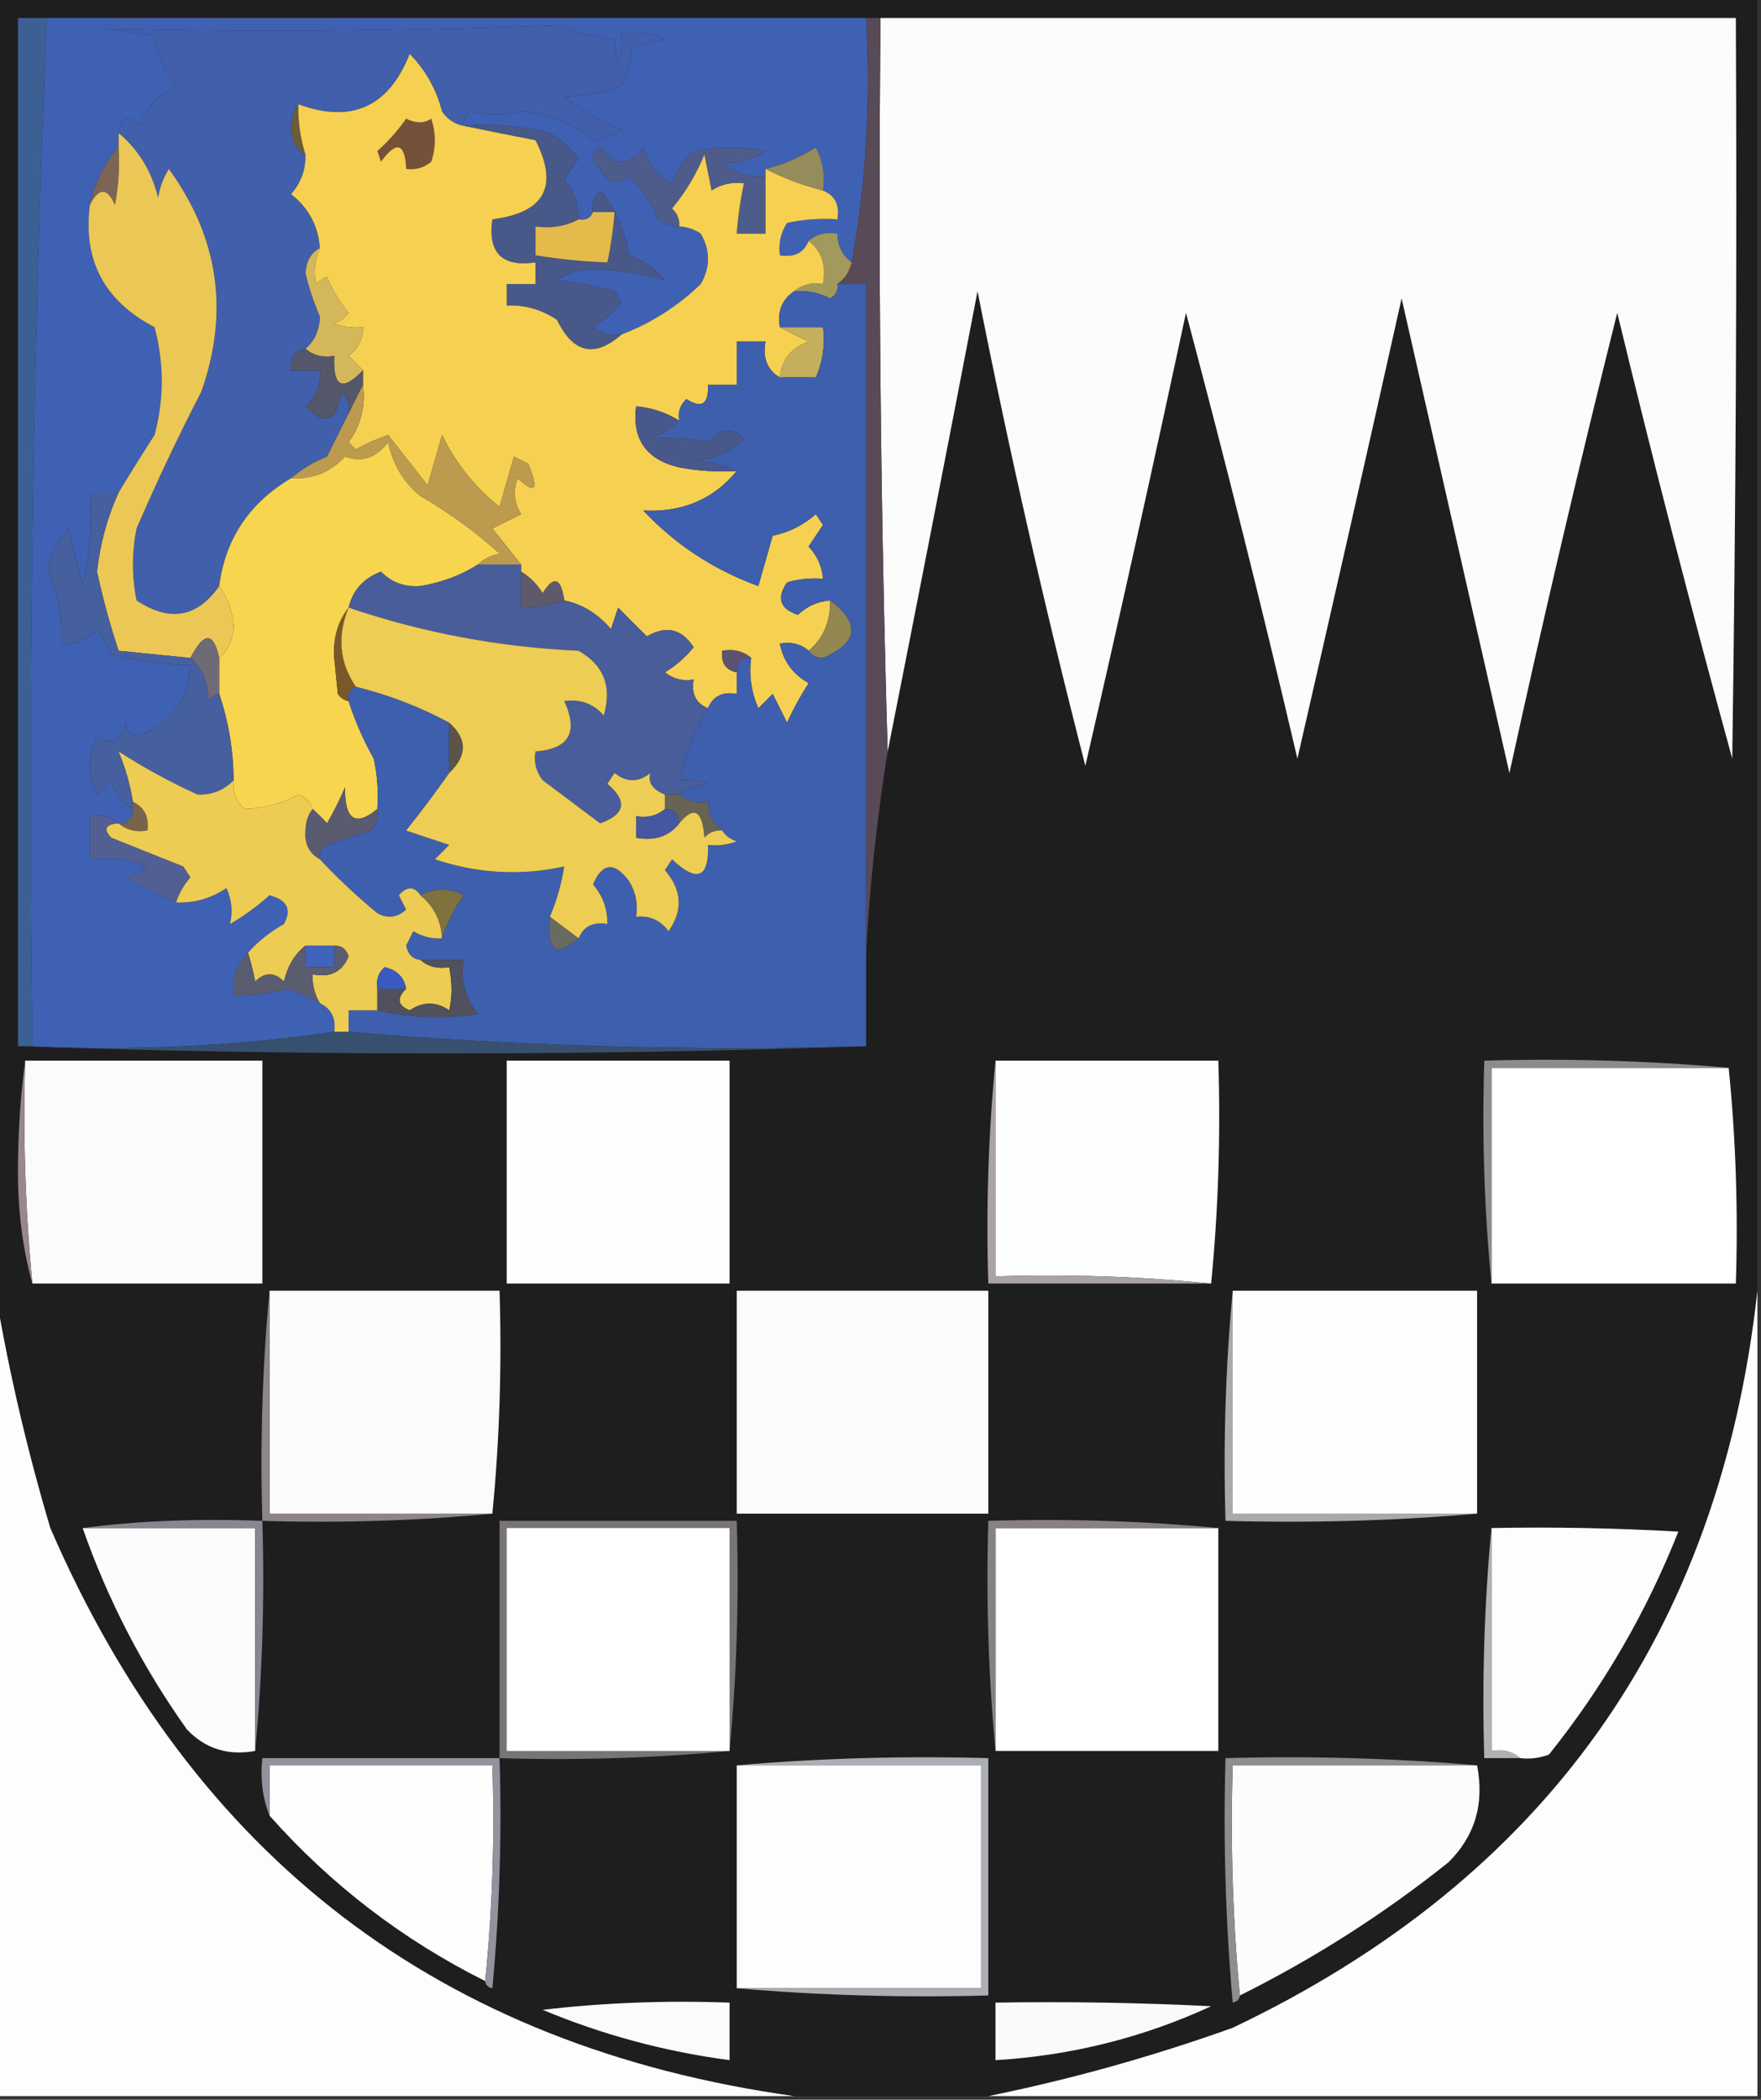 <?xml version="1.0" encoding="UTF-8"?>
<!DOCTYPE svg PUBLIC "-//W3C//DTD SVG 1.1//EN" "http://www.w3.org/Graphics/SVG/1.1/DTD/svg11.dtd">
<svg xmlns="http://www.w3.org/2000/svg" version="1.1" width="245px" height="292px" style="shape-rendering:geometricPrecision; text-rendering:geometricPrecision; image-rendering:optimizeQuality; fill-rule:evenodd; clip-rule:evenodd" xmlns:xlink="http://www.w3.org/1999/xlink">
<rect width="100%" height="100%" fill="#333333" stroke="none"/>
<g><path style="opacity:1" fill="#1e1e1e" d="M -0.5,-0.5 C 81.167,-0.5 162.833,-0.5 244.5,-0.5C 244.5,59.5 244.5,119.5 244.5,179.5C 239.239,227.169 214.906,261.336 171.5,282C 160.336,285.995 149.003,289.162 137.5,291.5C 128.5,291.5 119.5,291.5 110.5,291.5C 61.337,284.64 26.837,258.306 7,212.5C 3.834,201.846 1.334,191.179 -0.5,180.5C -0.5,120.167 -0.5,59.833 -0.5,-0.5 Z"/></g>
<g><path style="opacity:1" fill="#fcfcfd" d="M 122.5,2.5 C 162.167,2.5 201.833,2.5 241.5,2.5C 241.667,36.835 241.5,71.168 241,105.5C 235.36,84.941 230.027,64.274 225,43.5C 219.696,64.717 214.696,86.051 210,107.5C 204.991,85.468 199.991,63.468 195,41.5C 190.229,62.855 185.396,84.189 180.5,105.5C 175.651,84.769 170.484,64.102 165,43.5C 160.497,64.514 155.83,85.514 151,106.5C 145.38,84.641 140.38,62.641 136,40.5C 131.906,61.802 127.74,83.136 123.5,104.5C 122.502,70.671 122.168,36.671 122.5,2.5 Z"/></g>
<g><path style="opacity:1" fill="#3f61b4" d="M 6.5,2.5 C 44.5,2.5 82.5,2.5 120.5,2.5C 121.144,14.216 120.478,25.549 118.5,36.5C 117.194,35.533 116.527,34.199 116.5,32.5C 114.901,32.232 113.568,32.566 112.5,33.5C 111.817,35.176 110.483,35.843 108.5,35.5C 108.286,33.856 108.62,32.356 109.5,31C 111.81,30.503 114.143,30.337 116.5,30.5C 116.843,28.517 116.176,27.183 114.5,26.5C 114.799,24.396 114.466,22.396 113.5,20.5C 111.24,21.912 108.907,22.912 106.5,23.5C 106.5,23.833 106.5,24.167 106.5,24.5C 104.173,24.753 102.173,24.086 100.5,22.5C 102.506,22.868 104.506,22.368 106.5,21C 103.167,20.333 99.833,20.333 96.5,21C 95.141,22.204 94.141,23.704 93.5,25.5C 91.469,24.461 90.135,22.795 89.5,20.5C 87.5,23.167 85.5,23.167 83.5,20.5C 82.167,21.5 82.167,22.5 83.5,23.5C 84.503,25.542 85.837,25.875 87.5,24.5C 89.329,26.156 90.663,28.156 91.5,30.5C 92.417,31.127 93.417,31.461 94.5,31.5C 95.583,31.539 96.583,31.873 97.5,32.5C 98.833,34.833 98.833,37.167 97.5,39.5C 94.237,42.622 90.571,44.955 86.5,46.5C 85.022,46.762 83.689,46.429 82.5,45.5C 84.053,44.561 85.387,43.394 86.5,42C 86.167,41.5 85.833,41 85.5,40.5C 82.891,39.77 80.224,39.27 77.5,39C 78.944,37.936 80.611,37.436 82.5,37.5C 86.002,37.521 89.336,38.021 92.5,39C 91.183,37.341 89.516,36.174 87.5,35.5C 87.003,32.068 85.67,29.068 83.5,26.5C 82.614,27.325 82.281,28.325 82.5,29.5C 82.158,30.338 81.492,30.672 80.5,30.5C 80.551,28.43 79.885,26.597 78.5,25C 79.167,24 79.833,23 80.5,22C 79.387,20.606 78.053,19.439 76.5,18.5C 72.555,17.509 68.555,17.176 64.5,17.5C 64.369,16.624 64.703,15.957 65.5,15.5C 67.722,16.111 70.055,16.111 72.5,15.5C 76.275,15.721 79.609,17.054 82.5,19.5C 83.938,19.281 85.271,18.781 86.5,18C 83.671,16.753 81.005,15.253 78.5,13.5C 81.255,13.388 83.922,12.888 86.5,12C 87.249,10.266 87.749,8.433 88,6.5C 89.533,6.056 91.033,5.723 92.5,5.5C 90.604,4.534 88.604,4.201 86.5,4.5C 86.336,10.167 86.003,10.5 85.5,5.5C 82.882,5.221 80.382,4.554 78,3.5C 56.918,4.307 35.751,4.474 14.5,4C 16.833,4.333 19.167,4.667 21.5,5C 21.928,7.629 22.928,9.962 24.5,12C 21.959,13.04 20.293,14.874 19.5,17.5C 17.775,15.908 16.775,16.242 16.5,18.5C 16.5,19.167 16.5,19.833 16.5,20.5C 14.539,22.706 13.206,25.372 12.5,28.5C 11.516,36.204 14.516,41.871 21.5,45.5C 22.833,50.5 22.833,55.5 21.5,60.5C 19.735,63.231 18.068,65.898 16.5,68.5C 15.167,68.5 13.833,68.5 12.5,68.5C 12.826,72.884 12.492,77.217 11.5,81.5C 10.833,78.833 10.167,76.167 9.5,73.5C 8.172,75.158 7.172,76.991 6.5,79C 8.044,82.34 8.71,85.84 8.5,89.5C 10.492,89.671 12.159,89.005 13.5,87.5C 14.262,88.628 14.929,89.795 15.5,91C 19.113,91.936 22.78,92.436 26.5,92.5C 26.141,97.368 23.641,100.702 19,102.5C 17.989,102.108 17.489,101.441 17.5,100.5C 16.8,103.015 15.467,103.682 13.5,102.5C 12.167,105.167 12.167,107.833 13.5,110.5C 14.167,109.833 14.833,109.167 15.5,108.5C 16.057,110.332 17.057,111.665 18.5,112.5C 18.5,113.833 17.833,114.5 16.5,114.5C 15.432,113.566 14.099,113.232 12.5,113.5C 12.5,115.5 12.5,117.5 12.5,119.5C 15.247,119.187 17.913,119.52 20.5,120.5C 19.624,121.251 18.624,121.751 17.5,122C 19.814,123.267 22.148,124.434 24.5,125.5C 27.049,125.613 29.382,124.946 31.5,123.5C 32.242,125.108 32.409,126.775 32,128.5C 33.973,127.36 35.807,126.027 37.5,124.5C 39.96,125.16 40.626,126.494 39.5,128.5C 37.511,129.632 35.844,130.965 34.5,132.5C 32.925,134.114 32.259,136.114 32.5,138.5C 35.038,138.493 37.538,138.159 40,137.5C 41.607,138.074 43.107,138.74 44.5,139.5C 46.104,140.287 46.771,141.62 46.5,143.5C 32.873,145.482 18.873,146.149 4.5,145.5C 3.846,97.616 4.512,49.949 6.5,2.5 Z"/></g>
<g><path style="opacity:1" fill="#6c5c38" d="M 41.5,14.5 C 41.448,16.903 41.781,19.236 42.5,21.5C 41.275,20.848 40.608,19.681 40.5,18C 40.514,16.615 40.848,15.449 41.5,14.5 Z"/></g>
<g><path style="opacity:1" fill="#415fab" d="M 64.5,17.5 C 63.265,17.279 62.265,16.612 61.5,15.5C 60.701,12.411 59.201,9.744 57,7.5C 54.072,14.882 48.905,17.215 41.5,14.5C 40.848,15.449 40.514,16.615 40.5,18C 40.608,19.681 41.275,20.848 42.5,21.5C 42.551,23.57 41.885,25.403 40.5,27C 42.962,28.946 44.295,31.446 44.5,34.5C 43.275,35.152 42.608,36.319 42.5,38C 42.993,40.059 43.66,42.059 44.5,44C 44.475,45.876 43.809,47.376 42.5,48.5C 40.952,48.821 40.285,49.821 40.5,51.5C 41.833,51.5 43.167,51.5 44.5,51.5C 44.672,53.492 44.005,55.158 42.5,56.5C 45.185,59.304 46.852,58.638 47.5,54.5C 48.386,55.325 48.719,56.325 48.5,57.5C 47.527,59.447 46.527,61.447 45.5,63.5C 43.604,64.275 41.937,65.275 40.5,66.5C 34.672,69.968 31.338,74.968 30.5,81.5C 27.445,85.882 23.612,86.549 19,83.5C 18.333,80.167 18.333,76.833 19,73.5C 21.783,67.038 24.783,60.705 28,54.5C 31.926,43.39 30.426,33.057 23.5,23.5C 22.719,24.729 22.219,26.062 22,27.5C 21.099,23.8 19.265,20.8 16.5,18.5C 16.775,16.242 17.775,15.908 19.5,17.5C 20.293,14.874 21.959,13.04 24.5,12C 22.928,9.962 21.928,7.629 21.5,5C 19.167,4.667 16.833,4.333 14.5,4C 35.751,4.474 56.918,4.307 78,3.5C 80.382,4.554 82.882,5.221 85.5,5.5C 86.003,10.5 86.336,10.167 86.5,4.5C 88.604,4.201 90.604,4.534 92.5,5.5C 91.033,5.723 89.533,6.056 88,6.5C 87.749,8.433 87.249,10.266 86.5,12C 83.922,12.888 81.255,13.388 78.5,13.5C 81.005,15.253 83.671,16.753 86.5,18C 85.271,18.781 83.938,19.281 82.5,19.5C 79.609,17.054 76.275,15.721 72.5,15.5C 70.055,16.111 67.722,16.111 65.5,15.5C 64.703,15.957 64.369,16.624 64.5,17.5 Z"/></g>
<g><path style="opacity:1" fill="#4e5c8c" d="M 106.5,24.5 C 106.5,27.167 106.5,29.833 106.5,32.5C 105.167,32.5 103.833,32.5 102.5,32.5C 102.674,30.139 103.007,27.806 103.5,25.5C 101.856,25.287 100.356,25.62 99,26.5C 98.667,24.833 98.333,23.167 98,21.5C 96.893,24.211 95.393,26.711 93.5,29C 94.252,29.671 94.586,30.504 94.5,31.5C 93.417,31.461 92.417,31.127 91.5,30.5C 90.663,28.156 89.329,26.156 87.5,24.5C 85.837,25.875 84.503,25.542 83.5,23.5C 82.167,22.5 82.167,21.5 83.5,20.5C 85.5,23.167 87.5,23.167 89.5,20.5C 90.135,22.795 91.469,24.461 93.5,25.5C 94.141,23.704 95.141,22.204 96.5,21C 99.833,20.333 103.167,20.333 106.5,21C 104.506,22.368 102.506,22.868 100.5,22.5C 102.173,24.086 104.173,24.753 106.5,24.5 Z"/></g>
<g><path style="opacity:1" fill="#948d5b" d="M 114.5,26.5 C 111.677,25.783 109.01,24.783 106.5,23.5C 108.907,22.912 111.24,21.912 113.5,20.5C 114.466,22.396 114.799,24.396 114.5,26.5 Z"/></g>
<g><path style="opacity:1" fill="#7d6555" d="M 16.5,20.5 C 16.664,23.187 16.497,25.854 16,28.5C 14.908,26.069 13.741,26.069 12.5,28.5C 13.206,25.372 14.539,22.706 16.5,20.5 Z"/></g>
<g><path style="opacity:1" fill="#485888" d="M 64.5,17.5 C 68.555,17.176 72.555,17.509 76.5,18.5C 78.053,19.439 79.387,20.606 80.5,22C 79.833,23 79.167,24 78.5,25C 79.885,26.597 80.551,28.43 80.5,30.5C 78.735,31.461 76.735,31.795 74.5,31.5C 74.5,32.833 74.5,34.167 74.5,35.5C 77.807,36.051 81.14,36.384 84.5,36.5C 84.993,34.194 85.326,31.861 85.5,29.5C 84.5,29.5 83.5,29.5 82.5,29.5C 82.281,28.325 82.614,27.325 83.5,26.5C 85.67,29.068 87.003,32.068 87.5,35.5C 89.516,36.174 91.183,37.341 92.5,39C 89.336,38.021 86.002,37.521 82.5,37.5C 80.611,37.436 78.944,37.936 77.5,39C 80.224,39.27 82.891,39.77 85.5,40.5C 85.833,41 86.167,41.5 86.5,42C 85.387,43.394 84.053,44.561 82.5,45.5C 83.689,46.429 85.022,46.762 86.5,46.5C 82.748,49.81 79.748,49.143 77.5,44.5C 75.382,43.054 73.049,42.387 70.5,42.5C 70.5,41.5 70.5,40.5 70.5,39.5C 71.833,39.5 73.167,39.5 74.5,39.5C 74.5,38.5 74.5,37.5 74.5,36.5C 69.832,37.161 67.832,35.161 68.5,30.5C 75.77,29.585 77.77,25.918 74.5,19.5C 71.023,18.833 67.689,18.166 64.5,17.5 Z"/></g>
<g><path style="opacity:1" fill="#a2995d" d="M 112.5,33.5 C 113.568,32.566 114.901,32.232 116.5,32.5C 116.527,34.199 117.194,35.533 118.5,36.5C 118.218,37.778 117.551,38.778 116.5,39.5C 116.631,40.376 116.298,41.043 115.5,41.5C 113.929,40.691 112.262,40.357 110.5,40.5C 111.568,39.566 112.901,39.232 114.5,39.5C 114.975,36.918 114.308,34.918 112.5,33.5 Z"/></g>
<g><path style="opacity:1" fill="#f6d050" d="M 64.5,17.5 C 67.689,18.166 71.023,18.833 74.5,19.5C 77.77,25.918 75.77,29.585 68.5,30.5C 67.832,35.161 69.832,37.161 74.5,36.5C 74.5,37.5 74.5,38.5 74.5,39.5C 73.167,39.5 71.833,39.5 70.5,39.5C 70.5,40.5 70.5,41.5 70.5,42.5C 73.049,42.387 75.382,43.054 77.5,44.5C 79.748,49.143 82.748,49.81 86.5,46.5C 90.571,44.955 94.237,42.622 97.5,39.5C 98.833,37.167 98.833,34.833 97.5,32.5C 96.583,31.873 95.583,31.539 94.5,31.5C 94.586,30.504 94.252,29.671 93.5,29C 95.393,26.711 96.893,24.211 98,21.5C 98.333,23.167 98.667,24.833 99,26.5C 100.356,25.62 101.856,25.287 103.5,25.5C 103.007,27.806 102.674,30.139 102.5,32.5C 103.833,32.5 105.167,32.5 106.5,32.5C 106.5,29.833 106.5,27.167 106.5,24.5C 106.5,24.167 106.5,23.833 106.5,23.5C 109.01,24.783 111.677,25.783 114.5,26.5C 116.176,27.183 116.843,28.517 116.5,30.5C 114.143,30.337 111.81,30.503 109.5,31C 108.62,32.356 108.286,33.856 108.5,35.5C 110.483,35.843 111.817,35.176 112.5,33.5C 114.308,34.918 114.975,36.918 114.5,39.5C 112.901,39.232 111.568,39.566 110.5,40.5C 108.787,41.635 108.12,43.302 108.5,45.5C 109.718,46.161 111.051,46.828 112.5,47.5C 110.069,48.36 108.736,50.027 108.5,52.5C 106.744,51.448 106.077,49.781 106.5,47.5C 105.167,47.5 103.833,47.5 102.5,47.5C 102.5,49.5 102.5,51.5 102.5,53.5C 101.167,53.5 99.833,53.5 98.5,53.5C 98.62,56.205 97.62,56.871 95.5,55.5C 94.614,56.325 94.281,57.325 94.5,58.5C 92.685,57.37 90.685,56.704 88.5,56.5C 87.916,61.092 89.916,63.925 94.5,65C 97.146,65.497 99.813,65.664 102.5,65.5C 99.249,69.449 94.916,71.282 89.5,71C 93.94,75.729 99.274,79.229 105.5,81.5C 106.167,79.167 106.833,76.833 107.5,74.5C 109.774,74.03 111.774,73.03 113.5,71.5C 113.833,72 114.167,72.5 114.5,73C 113.833,74 113.167,75 112.5,76C 113.707,77.3 114.374,78.8 114.5,80.5C 112.801,80.34 111.134,80.507 109.5,81C 108,83.167 108.5,84.667 111,85.5C 112.3,84.293 113.8,83.626 115.5,83.5C 115.536,86.461 114.536,88.794 112.5,90.5C 111.432,89.566 110.099,89.232 108.5,89.5C 108.961,91.916 110.294,93.75 112.5,95C 111.37,96.76 110.37,98.593 109.5,100.5C 108.833,99.167 108.167,97.833 107.5,96.5C 106.833,97.167 106.167,97.833 105.5,98.5C 104.526,96.257 104.192,93.924 104.5,91.5C 103.432,90.566 102.099,90.232 100.5,90.5C 100.285,92.179 100.952,93.179 102.5,93.5C 102.5,94.5 102.5,95.5 102.5,96.5C 100.517,96.157 99.183,96.823 98.5,98.5C 96.823,97.817 96.157,96.483 96.5,94.5C 95.022,94.762 93.689,94.429 92.5,93.5C 94.053,92.561 95.387,91.394 96.5,90C 94.832,87.445 92.665,86.945 90,88.5C 88.674,87.201 87.34,85.868 86,84.5C 85.667,85.5 85.333,86.5 85,87.5C 83.208,85.372 81.042,84.039 78.5,83.5C 78.048,80.326 77.048,79.993 75.5,82.5C 74.712,81.23 73.712,80.23 72.5,79.5C 72.5,79.167 72.5,78.833 72.5,78.5C 71.19,76.852 69.857,75.186 68.5,73.5C 69.833,72.833 71.167,72.167 72.5,71.5C 71.515,69.902 71.349,68.235 72,66.5C 74.485,68.804 74.985,68.137 73.5,64.5C 72.833,64.167 72.167,63.833 71.5,63.5C 70.833,65.833 70.167,68.167 69.5,70.5C 66.065,67.737 63.399,64.404 61.5,60.5C 60.833,62.833 60.167,65.167 59.5,67.5C 57.669,65.174 55.836,62.841 54,60.5C 52.441,61.029 50.941,61.696 49.5,62.5C 49.167,62.167 48.833,61.833 48.5,61.5C 50.223,59.132 50.89,56.466 50.5,53.5C 50.5,52.833 50.5,52.167 50.5,51.5C 49.909,50.849 49.243,50.182 48.5,49.5C 49.853,48.476 50.52,47.143 50.5,45.5C 49.127,45.657 47.793,45.49 46.5,45C 47.308,44.692 47.975,44.192 48.5,43.5C 47.248,41.999 46.248,40.333 45.5,38.5C 44.914,38.709 44.414,39.043 44,39.5C 43.615,37.803 43.782,36.137 44.5,34.5C 44.295,31.446 42.962,28.946 40.5,27C 41.885,25.403 42.551,23.57 42.5,21.5C 41.781,19.236 41.448,16.903 41.5,14.5C 48.905,17.215 54.072,14.882 57,7.5C 59.201,9.744 60.701,12.411 61.5,15.5C 62.265,16.612 63.265,17.279 64.5,17.5 Z"/></g>
<g><path style="opacity:1" fill="#e4ba4b" d="M 82.5,29.5 C 83.5,29.5 84.5,29.5 85.5,29.5C 85.326,31.861 84.993,34.194 84.5,36.5C 81.14,36.384 77.807,36.051 74.5,35.5C 74.5,34.167 74.5,32.833 74.5,31.5C 76.735,31.795 78.735,31.461 80.5,30.5C 81.492,30.672 82.158,30.338 82.5,29.5 Z"/></g>
<g><path style="opacity:1" fill="#755139" d="M 56.5,16.5 C 57.847,17.171 59.014,17.171 60,16.5C 60.667,18.5 60.667,20.5 60,22.5C 58.989,23.337 57.822,23.67 56.5,23.5C 56.344,19.865 55.178,19.532 53,22.5C 52.833,22 52.667,21.5 52.5,21C 54.018,19.649 55.352,18.149 56.5,16.5 Z"/></g>
<g><path style="opacity:1" fill="#d5b75b" d="M 44.5,34.5 C 43.782,36.137 43.615,37.803 44,39.5C 44.414,39.043 44.914,38.709 45.5,38.5C 46.248,40.333 47.248,41.999 48.5,43.5C 47.975,44.192 47.308,44.692 46.5,45C 47.793,45.49 49.127,45.657 50.5,45.5C 50.52,47.143 49.853,48.476 48.5,49.5C 49.243,50.182 49.909,50.849 50.5,51.5C 47.631,54.512 46.298,53.845 46.5,49.5C 44.901,49.768 43.568,49.434 42.5,48.5C 43.809,47.376 44.475,45.876 44.5,44C 43.66,42.059 42.993,40.059 42.5,38C 42.608,36.319 43.275,35.152 44.5,34.5 Z"/></g>
<g><path style="opacity:1" fill="#c5af5c" d="M 108.5,45.5 C 110.5,45.5 112.5,45.5 114.5,45.5C 114.808,47.924 114.474,50.257 113.5,52.5C 111.812,52.458 110.146,52.458 108.5,52.5C 108.736,50.027 110.069,48.36 112.5,47.5C 111.051,46.828 109.718,46.161 108.5,45.5 Z"/></g>
<g><path style="opacity:1" fill="#535769" d="M 42.5,48.5 C 43.568,49.434 44.901,49.768 46.5,49.5C 46.298,53.845 47.631,54.512 50.5,51.5C 50.5,52.167 50.5,52.833 50.5,53.5C 49.833,54.833 49.167,56.167 48.5,57.5C 48.719,56.325 48.386,55.325 47.5,54.5C 46.852,58.638 45.185,59.304 42.5,56.5C 44.005,55.158 44.672,53.492 44.5,51.5C 43.167,51.5 41.833,51.5 40.5,51.5C 40.285,49.821 40.952,48.821 42.5,48.5 Z"/></g>
<g><path style="opacity:1" fill="#584a56" d="M 120.5,2.5 C 121.167,2.5 121.833,2.5 122.5,2.5C 122.168,36.671 122.502,70.671 123.5,104.5C 121.993,113.865 120.993,123.199 120.5,132.5C 120.5,101.5 120.5,70.5 120.5,39.5C 119.167,39.5 117.833,39.5 116.5,39.5C 117.551,38.778 118.218,37.778 118.5,36.5C 120.478,25.549 121.144,14.216 120.5,2.5 Z"/></g>
<g><path style="opacity:1" fill="#bc9a4e" d="M 50.5,53.5 C 50.89,56.466 50.223,59.132 48.5,61.5C 48.833,61.833 49.167,62.167 49.5,62.5C 50.941,61.696 52.441,61.029 54,60.5C 55.836,62.841 57.669,65.174 59.5,67.5C 60.167,65.167 60.833,62.833 61.5,60.5C 63.399,64.404 66.065,67.737 69.5,70.5C 70.167,68.167 70.833,65.833 71.5,63.5C 72.167,63.833 72.833,64.167 73.5,64.5C 74.985,68.137 74.485,68.804 72,66.5C 71.349,68.235 71.515,69.902 72.5,71.5C 71.167,72.167 69.833,72.833 68.5,73.5C 69.857,75.186 71.19,76.852 72.5,78.5C 70.5,78.5 68.5,78.5 66.5,78.5C 67.263,77.732 68.263,77.232 69.5,77C 66.113,73.947 62.447,71.28 58.5,69C 56.106,67.048 54.606,64.548 54,61.5C 52.316,63.701 50.316,64.367 48,63.5C 45.975,65.693 43.475,66.693 40.5,66.5C 41.937,65.275 43.604,64.275 45.5,63.5C 46.527,61.447 47.527,59.447 48.5,57.5C 49.167,56.167 49.833,54.833 50.5,53.5 Z"/></g>
<g><path style="opacity:1" fill="#49588a" d="M 94.5,58.5 C 93.4,59.559 92.066,60.392 90.5,61C 93.231,60.779 95.898,60.946 98.5,61.5C 100.183,59.537 101.849,59.37 103.5,61C 101.663,62.953 99.329,63.953 96.5,64C 98.708,64.191 100.708,64.691 102.5,65.5C 99.813,65.664 97.146,65.497 94.5,65C 89.916,63.925 87.916,61.092 88.5,56.5C 90.685,56.704 92.685,57.37 94.5,58.5 Z"/></g>
<g><path style="opacity:1" fill="#f7d54f" d="M 66.5,78.5 C 64.137,80.003 61.47,81.003 58.5,81.5C 56.307,81.674 54.473,81.007 53,79.5C 50.585,80.411 49.085,82.078 48.5,84.5C 46.983,86.462 46.316,88.795 46.5,91.5C 46.667,93.167 46.833,94.833 47,96.5C 47.383,97.056 47.883,97.389 48.5,97.5C 49.389,100.278 50.555,102.945 52,105.5C 52.497,107.81 52.663,110.143 52.5,112.5C 49.45,115.023 47.95,114.023 48,109.5C 47.261,111.221 46.427,112.887 45.5,114.5C 44.818,113.757 44.151,113.091 43.5,112.5C 43.189,111.522 42.522,110.855 41.5,110.5C 39.32,111.735 36.82,112.402 34,112.5C 32.812,111.437 32.312,110.103 32.5,108.5C 32.466,104.37 31.799,100.37 30.5,96.5C 30.5,94.833 30.5,93.167 30.5,91.5C 31.765,90.486 32.431,88.986 32.5,87C 32.303,84.879 31.636,83.046 30.5,81.5C 31.338,74.968 34.672,69.968 40.5,66.5C 43.475,66.693 45.975,65.693 48,63.5C 50.316,64.367 52.316,63.701 54,61.5C 54.606,64.548 56.106,67.048 58.5,69C 62.447,71.28 66.113,73.947 69.5,77C 68.263,77.232 67.263,77.732 66.5,78.5 Z"/></g>
<g><path style="opacity:1" fill="#ebc855" d="M 16.5,18.5 C 19.265,20.8 21.099,23.8 22,27.5C 22.219,26.062 22.719,24.729 23.5,23.5C 30.426,33.057 31.926,43.39 28,54.5C 24.783,60.705 21.783,67.038 19,73.5C 18.333,76.833 18.333,80.167 19,83.5C 23.612,86.549 27.445,85.882 30.5,81.5C 31.636,83.046 32.303,84.879 32.5,87C 32.431,88.986 31.765,90.486 30.5,91.5C 29.707,87.835 28.374,87.835 26.5,91.5C 23.167,91.167 19.833,90.833 16.5,90.5C 15.306,86.914 14.306,83.247 13.5,79.5C 13.921,75.627 14.921,71.961 16.5,68.5C 18.068,65.898 19.735,63.231 21.5,60.5C 22.833,55.5 22.833,50.5 21.5,45.5C 14.516,41.871 11.516,36.204 12.5,28.5C 13.741,26.069 14.908,26.069 16,28.5C 16.497,25.854 16.664,23.187 16.5,20.5C 16.5,19.833 16.5,19.167 16.5,18.5 Z"/></g>
<g><path style="opacity:1" fill="#5e5a6c" d="M 72.5,79.5 C 73.712,80.23 74.712,81.23 75.5,82.5C 77.048,79.993 78.048,80.326 78.5,83.5C 76.565,84.15 74.565,84.483 72.5,84.5C 72.5,82.833 72.5,81.167 72.5,79.5 Z"/></g>
<g><path style="opacity:1" fill="#928651" d="M 115.5,83.5 C 119.746,86.714 119.412,89.38 114.5,91.5C 113.584,91.457 112.917,91.124 112.5,90.5C 114.536,88.794 115.536,86.461 115.5,83.5 Z"/></g>
<g><path style="opacity:1" fill="#495d9a" d="M 66.5,78.5 C 68.5,78.5 70.5,78.5 72.5,78.5C 72.5,78.833 72.5,79.167 72.5,79.5C 72.5,81.167 72.5,82.833 72.5,84.5C 74.565,84.483 76.565,84.15 78.5,83.5C 81.042,84.039 83.208,85.372 85,87.5C 85.333,86.5 85.667,85.5 86,84.5C 87.34,85.868 88.674,87.201 90,88.5C 92.665,86.945 94.832,87.445 96.5,90C 95.387,91.394 94.053,92.561 92.5,93.5C 93.689,94.429 95.022,94.762 96.5,94.5C 96.157,96.483 96.823,97.817 98.5,98.5C 96.618,101.599 95.285,104.932 94.5,108.5C 95.873,108.343 97.207,108.51 98.5,109C 96.942,109.21 95.609,109.71 94.5,110.5C 93.833,110.5 93.167,110.5 92.5,110.5C 90.754,109.782 90.088,108.782 90.5,107.5C 88.833,108.833 87.167,108.833 85.5,107.5C 85.167,108 84.833,108.5 84.5,109C 87.34,111.408 87.006,113.241 83.5,114.5C 80.833,112.5 78.167,110.5 75.5,108.5C 74.571,107.311 74.238,105.978 74.5,104.5C 79.173,104.158 80.507,101.825 78.5,97.5C 80.722,97.178 82.556,97.845 84,99.5C 85.171,95.492 84.005,92.492 80.5,90.5C 69.494,90 58.827,88 48.5,84.5C 49.085,82.078 50.585,80.411 53,79.5C 54.473,81.007 56.307,81.674 58.5,81.5C 61.47,81.003 64.137,80.003 66.5,78.5 Z"/></g>
<g><path style="opacity:1" fill="#5d5272" d="M 104.5,91.5 C 103.167,91.5 102.5,92.167 102.5,93.5C 100.952,93.179 100.285,92.179 100.5,90.5C 102.099,90.232 103.432,90.566 104.5,91.5 Z"/></g>
<g><path style="opacity:1" fill="#7b5828" d="M 48.5,84.5 C 46.876,88.445 47.209,92.111 49.5,95.5C 48.662,95.842 48.328,96.508 48.5,97.5C 47.883,97.389 47.383,97.056 47,96.5C 46.833,94.833 46.667,93.167 46.5,91.5C 46.316,88.795 46.983,86.462 48.5,84.5 Z"/></g>
<g><path style="opacity:1" fill="#6e6a76" d="M 30.5,91.5 C 30.5,93.167 30.5,94.833 30.5,96.5C 29.883,96.611 29.383,96.944 29,97.5C 28.998,94.949 28.164,92.949 26.5,91.5C 28.374,87.835 29.707,87.835 30.5,91.5 Z"/></g>
<g><path style="opacity:1" fill="#3e5fad" d="M 116.5,39.5 C 117.833,39.5 119.167,39.5 120.5,39.5C 120.5,70.5 120.5,101.5 120.5,132.5C 120.5,136.833 120.5,141.167 120.5,145.5C 96.143,146.157 72.143,145.49 48.5,143.5C 48.5,142.5 48.5,141.5 48.5,140.5C 49.833,140.5 51.167,140.5 52.5,140.5C 57.114,141.55 61.78,141.717 66.5,141C 64.709,138.894 64.042,136.394 64.5,133.5C 62.5,133.5 60.5,133.5 58.5,133.5C 57.414,133.38 56.747,132.713 56.5,131.5C 56.833,130.833 57.167,130.167 57.5,129.5C 58.736,130.246 60.069,130.579 61.5,130.5C 62.138,128.427 63.138,126.427 64.5,124.5C 62.541,123.481 60.541,123.481 58.5,124.5C 57.614,123.224 56.614,123.224 55.5,124.5C 55.833,125.167 56.167,125.833 56.5,126.5C 55.277,127.614 53.944,127.781 52.5,127C 49.636,124.634 46.969,122.134 44.5,119.5C 44.369,118.624 44.703,117.957 45.5,117.5C 47.5,116.833 49.5,116.167 51.5,115.5C 52.386,114.675 52.719,113.675 52.5,112.5C 52.663,110.143 52.497,107.81 52,105.5C 50.555,102.945 49.389,100.278 48.5,97.5C 48.328,96.508 48.662,95.842 49.5,95.5C 54.115,96.643 58.449,98.31 62.5,100.5C 62.5,102.833 62.5,105.167 62.5,107.5C 60.641,110.147 58.641,112.813 56.5,115.5C 58.5,116.167 60.5,116.833 62.5,117.5C 61.833,118.167 61.167,118.833 60.5,119.5C 66.438,121.49 72.438,121.823 78.5,120.5C 78.116,122.929 77.449,125.263 76.5,127.5C 76.009,132.236 77.343,133.236 80.5,130.5C 81.183,128.824 82.517,128.157 84.5,128.5C 84.523,126.4 83.856,124.567 82.5,123C 83.79,119.967 85.457,119.8 87.5,122.5C 88.452,124.045 88.785,125.712 88.5,127.5C 90.39,127.297 91.89,127.963 93,129.5C 95.056,126.616 94.889,123.783 92.5,121C 92.833,120.5 93.167,120 93.5,119.5C 96.976,122.784 98.643,122.117 98.5,117.5C 99.873,117.657 101.207,117.49 102.5,117C 101.584,116.722 100.918,116.222 100.5,115.5C 99.194,114.533 98.527,113.199 98.5,111.5C 96.901,111.768 95.568,111.434 94.5,110.5C 95.609,109.71 96.942,109.21 98.5,109C 97.207,108.51 95.873,108.343 94.5,108.5C 95.285,104.932 96.618,101.599 98.5,98.5C 99.183,96.823 100.517,96.157 102.5,96.5C 102.5,95.5 102.5,94.5 102.5,93.5C 102.5,92.167 103.167,91.5 104.5,91.5C 104.192,93.924 104.526,96.257 105.5,98.5C 106.167,97.833 106.833,97.167 107.5,96.5C 108.167,97.833 108.833,99.167 109.5,100.5C 110.37,98.593 111.37,96.76 112.5,95C 110.294,93.75 108.961,91.916 108.5,89.5C 110.099,89.232 111.432,89.566 112.5,90.5C 112.917,91.124 113.584,91.457 114.5,91.5C 119.412,89.38 119.746,86.714 115.5,83.5C 113.8,83.626 112.3,84.293 111,85.5C 108.5,84.667 108,83.167 109.5,81C 111.134,80.507 112.801,80.34 114.5,80.5C 114.374,78.8 113.707,77.3 112.5,76C 113.167,75 113.833,74 114.5,73C 114.167,72.5 113.833,72 113.5,71.5C 111.774,73.03 109.774,74.03 107.5,74.5C 106.833,76.833 106.167,79.167 105.5,81.5C 99.274,79.229 93.94,75.729 89.5,71C 94.916,71.282 99.249,69.449 102.5,65.5C 100.708,64.691 98.708,64.191 96.5,64C 99.329,63.953 101.663,62.953 103.5,61C 101.849,59.37 100.183,59.537 98.5,61.5C 95.898,60.946 93.231,60.779 90.5,61C 92.066,60.392 93.4,59.559 94.5,58.5C 94.281,57.325 94.614,56.325 95.5,55.5C 97.62,56.871 98.62,56.205 98.5,53.5C 99.833,53.5 101.167,53.5 102.5,53.5C 102.5,51.5 102.5,49.5 102.5,47.5C 103.833,47.5 105.167,47.5 106.5,47.5C 106.077,49.781 106.744,51.448 108.5,52.5C 110.146,52.458 111.812,52.458 113.5,52.5C 114.474,50.257 114.808,47.924 114.5,45.5C 112.5,45.5 110.5,45.5 108.5,45.5C 108.12,43.302 108.787,41.635 110.5,40.5C 112.262,40.357 113.929,40.691 115.5,41.5C 116.298,41.043 116.631,40.376 116.5,39.5 Z"/></g>
<g><path style="opacity:1" fill="#5b5447" d="M 62.5,100.5 C 65.034,102.75 65.034,105.084 62.5,107.5C 62.5,105.167 62.5,102.833 62.5,100.5 Z"/></g>
<g><path style="opacity:1" fill="#465f9f" d="M 16.5,68.5 C 14.921,71.961 13.921,75.627 13.5,79.5C 14.306,83.247 15.306,86.914 16.5,90.5C 19.833,90.833 23.167,91.167 26.5,91.5C 28.164,92.949 28.998,94.949 29,97.5C 29.383,96.944 29.883,96.611 30.5,96.5C 31.799,100.37 32.466,104.37 32.5,108.5C 31.181,109.897 29.514,110.563 27.5,110.5C 23.596,108.719 19.929,106.719 16.5,104.5C 17.449,106.737 18.116,109.071 18.5,111.5C 18.5,111.833 18.5,112.167 18.5,112.5C 17.057,111.665 16.057,110.332 15.5,108.5C 14.833,109.167 14.167,109.833 13.5,110.5C 12.167,107.833 12.167,105.167 13.5,102.5C 15.467,103.682 16.8,103.015 17.5,100.5C 17.489,101.441 17.989,102.108 19,102.5C 23.641,100.702 26.141,97.368 26.5,92.5C 22.78,92.436 19.113,91.936 15.5,91C 14.929,89.795 14.262,88.628 13.5,87.5C 12.159,89.005 10.492,89.671 8.5,89.5C 8.71,85.84 8.044,82.34 6.5,79C 7.172,76.991 8.172,75.158 9.5,73.5C 10.167,76.167 10.833,78.833 11.5,81.5C 12.492,77.217 12.826,72.884 12.5,68.5C 13.833,68.5 15.167,68.5 16.5,68.5 Z"/></g>
<g><path style="opacity:1" fill="#676453" d="M 92.5,110.5 C 93.167,110.5 93.833,110.5 94.5,110.5C 95.568,111.434 96.901,111.768 98.5,111.5C 98.527,113.199 99.194,114.533 100.5,115.5C 99.504,115.414 98.671,115.748 98,116.5C 97.724,112.67 96.558,112.004 94.5,114.5C 94.5,113.167 93.833,112.5 92.5,112.5C 92.5,111.833 92.5,111.167 92.5,110.5 Z"/></g>
<g><path style="opacity:1" fill="#7a634b" d="M 18.5,111.5 C 20.104,112.287 20.771,113.62 20.5,115.5C 18.901,115.768 17.568,115.434 16.5,114.5C 17.833,114.5 18.5,113.833 18.5,112.5C 18.5,112.167 18.5,111.833 18.5,111.5 Z"/></g>
<g><path style="opacity:1" fill="#5a5a71" d="M 52.5,112.5 C 52.719,113.675 52.386,114.675 51.5,115.5C 49.5,116.167 47.5,116.833 45.5,117.5C 44.703,117.957 44.369,118.624 44.5,119.5C 43.007,118.688 42.34,117.355 42.5,115.5C 42.52,114.274 42.853,113.274 43.5,112.5C 44.151,113.091 44.818,113.757 45.5,114.5C 46.427,112.887 47.261,111.221 48,109.5C 47.95,114.023 49.45,115.023 52.5,112.5 Z"/></g>
<g><path style="opacity:1" fill="#edcd53" d="M 48.5,84.5 C 58.827,88 69.494,90 80.5,90.5C 84.005,92.492 85.171,95.492 84,99.5C 82.556,97.845 80.722,97.178 78.5,97.5C 80.507,101.825 79.173,104.158 74.5,104.5C 74.238,105.978 74.571,107.311 75.5,108.5C 78.167,110.5 80.833,112.5 83.5,114.5C 87.006,113.241 87.34,111.408 84.5,109C 84.833,108.5 85.167,108 85.5,107.5C 87.167,108.833 88.833,108.833 90.5,107.5C 90.088,108.782 90.754,109.782 92.5,110.5C 92.5,111.167 92.5,111.833 92.5,112.5C 91.432,113.434 90.099,113.768 88.5,113.5C 88.5,114.5 88.5,115.5 88.5,116.5C 91.082,116.975 93.082,116.308 94.5,114.5C 96.558,112.004 97.724,112.67 98,116.5C 98.671,115.748 99.504,115.414 100.5,115.5C 100.918,116.222 101.584,116.722 102.5,117C 101.207,117.49 99.873,117.657 98.5,117.5C 98.643,122.117 96.976,122.784 93.5,119.5C 93.167,120 92.833,120.5 92.5,121C 94.889,123.783 95.056,126.616 93,129.5C 91.89,127.963 90.39,127.297 88.5,127.5C 88.785,125.712 88.452,124.045 87.5,122.5C 85.457,119.8 83.79,119.967 82.5,123C 83.856,124.567 84.523,126.4 84.5,128.5C 82.517,128.157 81.183,128.824 80.5,130.5C 79.167,129.5 77.833,128.5 76.5,127.5C 77.449,125.263 78.116,122.929 78.5,120.5C 72.438,121.823 66.438,121.49 60.5,119.5C 61.167,118.833 61.833,118.167 62.5,117.5C 60.5,116.833 58.5,116.167 56.5,115.5C 58.641,112.813 60.641,110.147 62.5,107.5C 65.034,105.084 65.034,102.75 62.5,100.5C 58.449,98.31 54.115,96.643 49.5,95.5C 47.209,92.111 46.876,88.445 48.5,84.5 Z"/></g>
<g><path style="opacity:1" fill="#4557a0" d="M 92.5,112.5 C 93.833,112.5 94.5,113.167 94.5,114.5C 93.082,116.308 91.082,116.975 88.5,116.5C 88.5,115.5 88.5,114.5 88.5,113.5C 90.099,113.768 91.432,113.434 92.5,112.5 Z"/></g>
<g><path style="opacity:1" fill="#3d6094" d="M 6.5,2.5 C 4.512,49.949 3.846,97.616 4.5,145.5C 3.833,145.5 3.167,145.5 2.5,145.5C 2.5,97.833 2.5,50.167 2.5,2.5C 3.833,2.5 5.167,2.5 6.5,2.5 Z"/></g>
<g><path style="opacity:1" fill="#525f93" d="M 16.5,114.5 C 14.663,114.639 14.33,115.306 15.5,116.5C 18.833,117.833 22.167,119.167 25.5,120.5C 25.833,121 26.167,121.5 26.5,122C 25.57,123.077 24.904,124.244 24.5,125.5C 22.148,124.434 19.814,123.267 17.5,122C 18.624,121.751 19.624,121.251 20.5,120.5C 17.913,119.52 15.247,119.187 12.5,119.5C 12.5,117.5 12.5,115.5 12.5,113.5C 14.099,113.232 15.432,113.566 16.5,114.5 Z"/></g>
<g><path style="opacity:1" fill="#edcc53" d="M 32.5,108.5 C 32.312,110.103 32.812,111.437 34,112.5C 36.82,112.402 39.32,111.735 41.5,110.5C 42.522,110.855 43.189,111.522 43.5,112.5C 42.853,113.274 42.52,114.274 42.5,115.5C 42.34,117.355 43.007,118.688 44.5,119.5C 46.969,122.134 49.636,124.634 52.5,127C 53.944,127.781 55.277,127.614 56.5,126.5C 56.167,125.833 55.833,125.167 55.5,124.5C 56.614,123.224 57.614,123.224 58.5,124.5C 60.385,126.053 61.385,128.053 61.5,130.5C 60.069,130.579 58.736,130.246 57.5,129.5C 57.167,130.167 56.833,130.833 56.5,131.5C 56.747,132.713 57.414,133.38 58.5,133.5C 59.568,134.434 60.901,134.768 62.5,134.5C 62.92,136.674 62.92,138.674 62.5,140.5C 60.689,139.264 58.856,139.264 57,140.5C 55.317,139.824 55.15,138.824 56.5,137.5C 56.213,135.879 55.213,134.879 53.5,134.5C 52.614,135.325 52.281,136.325 52.5,137.5C 52.5,138.5 52.5,139.5 52.5,140.5C 51.167,140.5 49.833,140.5 48.5,140.5C 48.5,141.5 48.5,142.5 48.5,143.5C 47.833,143.5 47.167,143.5 46.5,143.5C 46.771,141.62 46.104,140.287 44.5,139.5C 43.766,138.292 43.433,136.959 43.5,135.5C 45.948,135.99 47.615,135.157 48.5,133C 48.164,131.97 47.497,131.47 46.5,131.5C 45.167,131.5 43.833,131.5 42.5,131.5C 41.001,132.678 40.001,134.345 39.5,136.5C 38.167,135.167 36.833,135.167 35.5,136.5C 35.24,135.095 34.907,133.762 34.5,132.5C 35.844,130.965 37.511,129.632 39.5,128.5C 40.626,126.494 39.96,125.16 37.5,124.5C 35.807,126.027 33.973,127.36 32,128.5C 32.409,126.775 32.242,125.108 31.5,123.5C 29.382,124.946 27.049,125.613 24.5,125.5C 24.904,124.244 25.57,123.077 26.5,122C 26.167,121.5 25.833,121 25.5,120.5C 22.167,119.167 18.833,117.833 15.5,116.5C 14.33,115.306 14.663,114.639 16.5,114.5C 17.568,115.434 18.901,115.768 20.5,115.5C 20.771,113.62 20.104,112.287 18.5,111.5C 18.116,109.071 17.449,106.737 16.5,104.5C 19.929,106.719 23.596,108.719 27.5,110.5C 29.514,110.563 31.181,109.897 32.5,108.5 Z"/></g>
<g><path style="opacity:1" fill="#7e723e" d="M 61.5,130.5 C 61.385,128.053 60.385,126.053 58.5,124.5C 60.541,123.481 62.541,123.481 64.5,124.5C 63.138,126.427 62.138,128.427 61.5,130.5 Z"/></g>
<g><path style="opacity:1" fill="#686a63" d="M 76.5,127.5 C 77.833,128.5 79.167,129.5 80.5,130.5C 77.343,133.236 76.009,132.236 76.5,127.5 Z"/></g>
<g><path style="opacity:1" fill="#395abe" d="M 56.5,137.5 C 55.167,137.5 53.833,137.5 52.5,137.5C 52.281,136.325 52.614,135.325 53.5,134.5C 55.213,134.879 56.213,135.879 56.5,137.5 Z"/></g>
<g><path style="opacity:1" fill="#5a5d70" d="M 42.5,131.5 C 42.5,132.5 42.5,133.5 42.5,134.5C 43.833,134.5 45.167,134.5 46.5,134.5C 46.5,133.5 46.5,132.5 46.5,131.5C 47.497,131.47 48.164,131.97 48.5,133C 47.615,135.157 45.948,135.99 43.5,135.5C 43.433,136.959 43.766,138.292 44.5,139.5C 43.107,138.74 41.607,138.074 40,137.5C 37.538,138.159 35.038,138.493 32.5,138.5C 32.259,136.114 32.925,134.114 34.5,132.5C 34.907,133.762 35.24,135.095 35.5,136.5C 36.833,135.167 38.167,135.167 39.5,136.5C 40.001,134.345 41.001,132.678 42.5,131.5 Z"/></g>
<g><path style="opacity:1" fill="#4263bc" d="M 42.5,131.5 C 43.833,131.5 45.167,131.5 46.5,131.5C 46.5,132.5 46.5,133.5 46.5,134.5C 45.167,134.5 43.833,134.5 42.5,134.5C 42.5,133.5 42.5,132.5 42.5,131.5 Z"/></g>
<g><path style="opacity:1" fill="#51515d" d="M 58.5,133.5 C 60.5,133.5 62.5,133.5 64.5,133.5C 64.042,136.394 64.709,138.894 66.5,141C 61.78,141.717 57.114,141.55 52.5,140.5C 52.5,139.5 52.5,138.5 52.5,137.5C 53.833,137.5 55.167,137.5 56.5,137.5C 55.15,138.824 55.317,139.824 57,140.5C 58.856,139.264 60.689,139.264 62.5,140.5C 62.92,138.674 62.92,136.674 62.5,134.5C 60.901,134.768 59.568,134.434 58.5,133.5 Z"/></g>
<g><path style="opacity:1" fill="#38506f" d="M 46.5,143.5 C 47.167,143.5 47.833,143.5 48.5,143.5C 72.143,145.49 96.143,146.157 120.5,145.5C 81.167,146.833 41.833,146.833 2.5,145.5C 3.167,145.5 3.833,145.5 4.5,145.5C 18.873,146.149 32.873,145.482 46.5,143.5 Z"/></g>
<g><path style="opacity:1" fill="#fbfbfb" d="M 3.5,147.5 C 14.5,147.5 25.5,147.5 36.5,147.5C 36.5,157.833 36.5,168.167 36.5,178.5C 25.833,178.5 15.167,178.5 4.5,178.5C 3.525,168.249 3.192,157.915 3.5,147.5 Z"/></g>
<g><path style="opacity:1" fill="#fefefe" d="M 70.5,147.5 C 80.833,147.5 91.167,147.5 101.5,147.5C 101.5,157.833 101.5,168.167 101.5,178.5C 91.167,178.5 80.833,178.5 70.5,178.5C 70.5,168.167 70.5,157.833 70.5,147.5 Z"/></g>
<g><path style="opacity:1" fill="#fefefe" d="M 138.5,147.5 C 148.833,147.5 159.167,147.5 169.5,147.5C 169.828,158.014 169.494,168.347 168.5,178.5C 158.681,177.506 148.681,177.173 138.5,177.5C 138.5,167.5 138.5,157.5 138.5,147.5 Z"/></g>
<g><path style="opacity:1" fill="#fefffe" d="M 240.5,148.5 C 241.494,158.319 241.827,168.319 241.5,178.5C 230.167,178.5 218.833,178.5 207.5,178.5C 207.5,168.5 207.5,158.5 207.5,148.5C 218.5,148.5 229.5,148.5 240.5,148.5 Z"/></g>
<g><path style="opacity:1" fill="#8c8b8d" d="M 240.5,148.5 C 229.5,148.5 218.5,148.5 207.5,148.5C 207.5,158.5 207.5,168.5 207.5,178.5C 206.506,168.347 206.172,158.014 206.5,147.5C 218.012,147.172 229.346,147.505 240.5,148.5 Z"/></g>
<g><path style="opacity:1" fill="#98888d" d="M 3.5,147.5 C 3.192,157.915 3.525,168.249 4.5,178.5C 3.172,173.712 2.505,168.546 2.5,163C 2.501,157.656 2.834,152.489 3.5,147.5 Z"/></g>
<g><path style="opacity:1" fill="#aaa2a3" d="M 138.5,147.5 C 138.5,157.5 138.5,167.5 138.5,177.5C 148.681,177.173 158.681,177.506 168.5,178.5C 158.167,178.5 147.833,178.5 137.5,178.5C 137.172,167.986 137.506,157.653 138.5,147.5 Z"/></g>
<g><path style="opacity:1" fill="#fbfbfb" d="M 37.5,179.5 C 48.167,179.5 58.833,179.5 69.5,179.5C 69.828,190.014 69.494,200.347 68.5,210.5C 58.167,210.5 47.833,210.5 37.5,210.5C 37.5,200.167 37.5,189.833 37.5,179.5 Z"/></g>
<g><path style="opacity:1" fill="#fbfbfc" d="M 102.5,179.5 C 114.167,179.5 125.833,179.5 137.5,179.5C 137.5,189.833 137.5,200.167 137.5,210.5C 125.833,210.5 114.167,210.5 102.5,210.5C 102.5,200.167 102.5,189.833 102.5,179.5 Z"/></g>
<g><path style="opacity:1" fill="#fefefe" d="M 171.5,179.5 C 182.833,179.5 194.167,179.5 205.5,179.5C 205.5,189.833 205.5,200.167 205.5,210.5C 194.167,210.5 182.833,210.5 171.5,210.5C 171.5,200.167 171.5,189.833 171.5,179.5 Z"/></g>
<g><path style="opacity:1" fill="#fdfdfd" d="M -0.5,180.5 C 1.334,191.179 3.834,201.846 7,212.5C 26.837,258.306 61.337,284.64 110.5,291.5C 73.5,291.5 36.5,291.5 -0.5,291.5C -0.5,254.5 -0.5,217.5 -0.5,180.5 Z"/></g>
<g><path style="opacity:1" fill="#fdfdfd" d="M 244.5,179.5 C 244.5,216.833 244.5,254.167 244.5,291.5C 208.833,291.5 173.167,291.5 137.5,291.5C 149.003,289.162 160.336,285.995 171.5,282C 214.906,261.336 239.239,227.169 244.5,179.5 Z"/></g>
<g><path style="opacity:1" fill="#aca7a9" d="M 171.5,179.5 C 171.5,189.833 171.5,200.167 171.5,210.5C 182.833,210.5 194.167,210.5 205.5,210.5C 194.012,211.495 182.345,211.828 170.5,211.5C 170.172,200.654 170.506,189.987 171.5,179.5 Z"/></g>
<g><path style="opacity:1" fill="#8d8686" d="M 37.5,179.5 C 37.5,189.833 37.5,200.167 37.5,210.5C 47.833,210.5 58.167,210.5 68.5,210.5C 58.013,211.494 47.346,211.828 36.5,211.5C 36.172,200.654 36.506,189.987 37.5,179.5 Z"/></g>
<g><path style="opacity:1" fill="#fcfcfc" d="M 11.5,212.5 C 19.5,212.5 27.5,212.5 35.5,212.5C 35.5,222.833 35.5,233.167 35.5,243.5C 31.713,244.186 28.546,243.186 26,240.5C 19.829,231.824 14.996,222.491 11.5,212.5 Z"/></g>
<g><path style="opacity:1" fill="#fefffe" d="M 169.5,212.5 C 169.5,222.833 169.5,233.167 169.5,243.5C 159.167,243.5 148.833,243.5 138.5,243.5C 138.5,233.167 138.5,222.833 138.5,212.5C 148.833,212.5 159.167,212.5 169.5,212.5 Z"/></g>
<g><path style="opacity:1" fill="#fdfdfd" d="M 207.5,212.5 C 216.173,212.334 224.84,212.5 233.5,213C 229.042,224.252 223.042,234.585 215.5,244C 214.207,244.49 212.873,244.657 211.5,244.5C 210.432,243.566 209.099,243.232 207.5,243.5C 207.5,233.167 207.5,222.833 207.5,212.5 Z"/></g>
<g><path style="opacity:1" fill="#888690" d="M 36.5,211.5 C 36.828,222.346 36.494,233.013 35.5,243.5C 35.5,233.167 35.5,222.833 35.5,212.5C 27.5,212.5 19.5,212.5 11.5,212.5C 19.079,211.501 27.413,211.168 36.5,211.5 Z"/></g>
<g><path style="opacity:1" fill="#b3b1ae" d="M 207.5,212.5 C 207.5,222.833 207.5,233.167 207.5,243.5C 209.099,243.232 210.432,243.566 211.5,244.5C 209.833,244.5 208.167,244.5 206.5,244.5C 206.172,233.654 206.506,222.987 207.5,212.5 Z"/></g>
<g><path style="opacity:1" fill="#797478" d="M 101.5,243.5 C 91.013,244.494 80.346,244.828 69.5,244.5C 69.5,233.5 69.5,222.5 69.5,211.5C 80.5,211.5 91.5,211.5 102.5,211.5C 102.828,222.346 102.494,233.013 101.5,243.5 Z"/></g>
<g><path style="opacity:1" fill="#fefffe" d="M 101.5,243.5 C 91.167,243.5 80.833,243.5 70.5,243.5C 70.5,233.167 70.5,222.833 70.5,212.5C 80.833,212.5 91.167,212.5 101.5,212.5C 101.5,222.833 101.5,233.167 101.5,243.5 Z"/></g>
<g><path style="opacity:1" fill="#878085" d="M 169.5,212.5 C 159.167,212.5 148.833,212.5 138.5,212.5C 138.5,222.833 138.5,233.167 138.5,243.5C 137.506,233.013 137.172,222.346 137.5,211.5C 148.346,211.172 159.013,211.506 169.5,212.5 Z"/></g>
<g><path style="opacity:1" fill="#fefefe" d="M 67.5,275.5 C 56.02,269.76 46.02,262.094 37.5,252.5C 37.5,250.167 37.5,247.833 37.5,245.5C 47.833,245.5 58.167,245.5 68.5,245.5C 68.827,255.681 68.494,265.681 67.5,275.5 Z"/></g>
<g><path style="opacity:1" fill="#fdfdfd" d="M 102.5,245.5 C 113.833,245.5 125.167,245.5 136.5,245.5C 136.5,255.833 136.5,266.167 136.5,276.5C 125.167,276.5 113.833,276.5 102.5,276.5C 102.5,266.167 102.5,255.833 102.5,245.5 Z"/></g>
<g><path style="opacity:1" fill="#fdfcfd" d="M 205.5,245.5 C 206.539,250.849 205.205,255.349 201.5,259C 192.465,266.211 182.798,272.377 172.5,277.5C 171.506,267.013 171.172,256.346 171.5,245.5C 182.833,245.5 194.167,245.5 205.5,245.5 Z"/></g>
<g><path style="opacity:1" fill="#8d8e8f" d="M 205.5,245.5 C 194.167,245.5 182.833,245.5 171.5,245.5C 171.172,256.346 171.506,267.013 172.5,277.5C 172.44,278.043 172.107,278.376 171.5,278.5C 170.501,267.186 170.168,255.853 170.5,244.5C 182.345,244.172 194.012,244.505 205.5,245.5 Z"/></g>
<g><path style="opacity:1" fill="#92939e" d="M 69.5,244.5 C 69.832,255.187 69.499,265.854 68.5,276.5C 67.893,276.376 67.56,276.043 67.5,275.5C 68.494,265.681 68.827,255.681 68.5,245.5C 58.167,245.5 47.833,245.5 37.5,245.5C 37.5,247.833 37.5,250.167 37.5,252.5C 36.527,250.052 36.194,247.385 36.5,244.5C 47.5,244.5 58.5,244.5 69.5,244.5 Z"/></g>
<g><path style="opacity:1" fill="#abaeb3" d="M 102.5,245.5 C 113.988,244.505 125.655,244.172 137.5,244.5C 137.5,255.5 137.5,266.5 137.5,277.5C 125.655,277.828 113.988,277.495 102.5,276.5C 113.833,276.5 125.167,276.5 136.5,276.5C 136.5,266.167 136.5,255.833 136.5,245.5C 125.167,245.5 113.833,245.5 102.5,245.5 Z"/></g>
<g><path style="opacity:1" fill="#fbfbfb" d="M 75.5,279.5 C 83.984,278.507 92.651,278.174 101.5,278.5C 101.5,281.167 101.5,283.833 101.5,286.5C 92.464,285.302 83.797,282.968 75.5,279.5 Z"/></g>
<g><path style="opacity:1" fill="#fbfafa" d="M 138.5,278.5 C 148.506,278.334 158.506,278.5 168.5,279C 159.018,283.37 149.018,285.87 138.5,286.5C 138.5,283.833 138.5,281.167 138.5,278.5 Z"/></g>
</svg>
